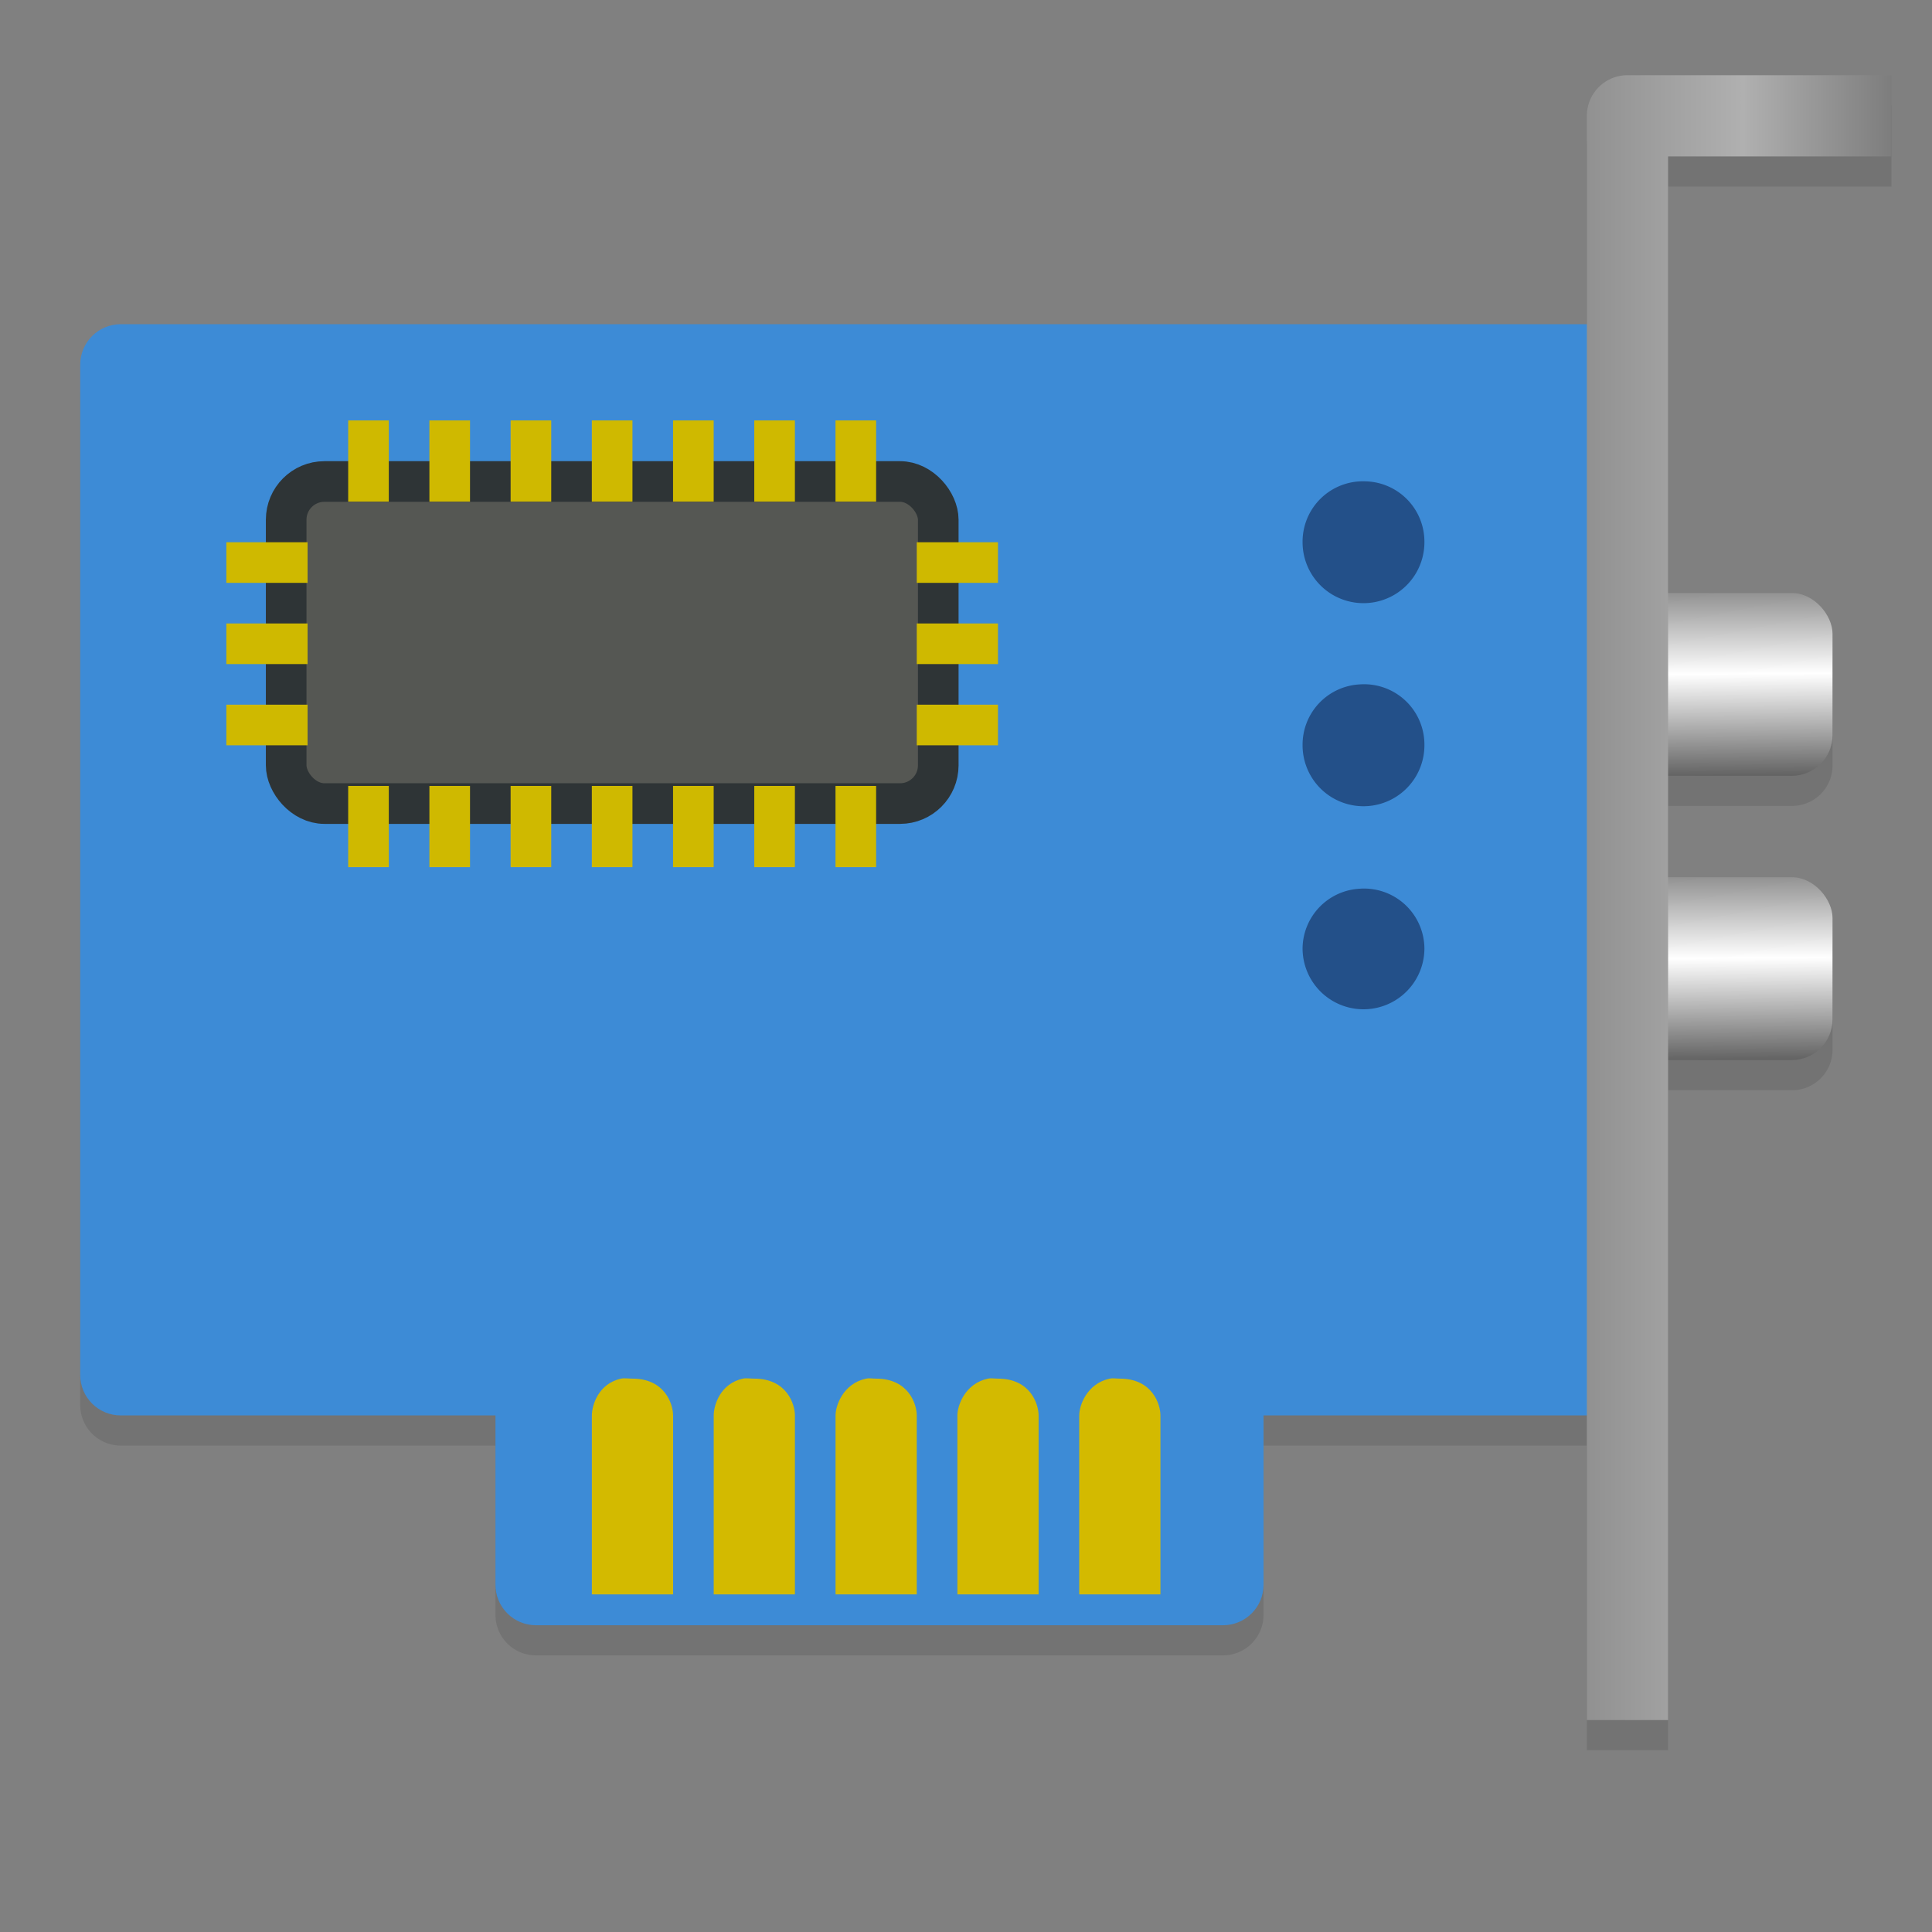 <svg height="128" width="128" xmlns="http://www.w3.org/2000/svg" xmlns:xlink="http://www.w3.org/1999/xlink">
  <rect width="100%" height="100%" fill="#808080" stroke="none"/>
  <linearGradient id="linearGradient4877">
    <stop offset="0" stop-color="#747474"/>
    <stop offset=".453" stop-color="#fff"/>
    <stop offset="1" stop-color="#3f3f3f"/>
  </linearGradient>
  <linearGradient id="linearGradient4899" gradientTransform="matrix(3.125 0 0 3.051 -14.762 -8.156)" gradientUnits="userSpaceOnUse" x1="42.366" x2="42.401" xlink:href="#linearGradient4877" y1="15.05" y2="20.018"/>
  <linearGradient id="linearGradient4925" gradientTransform="matrix(3.125 0 0 3.051 -14.762 10.679)" gradientUnits="userSpaceOnUse" x1="42.366" x2="42.401" xlink:href="#linearGradient4877" y1="15.05" y2="20.018"/>
  <linearGradient id="linearGradient932" gradientUnits="userSpaceOnUse" x1="95.539" x2="137.286" y1="59.469" y2="59.469">
    <stop offset="0" stop-color="#747474"/>
    <stop offset=".478" stop-color="#b0b0b0"/>
    <stop offset="1" stop-color="#3f3f3f"/>
  </linearGradient>
  <path d="m107.824 6.982a2.691 2.691 0 0 0 -2.689 2.691v13.805h-97.129c-1.491 0-2.691 1.201-2.691 2.691v66.914c0 1.491 1.201 2.691 2.691 2.691h24.82v11.209c0 1.491 1.201 2.691 2.691 2.691h45.504c1.491 0 2.691-1.201 2.691-2.691v-11.209h21.422v17.49 2.689h5.381v-2.689-41.033h8.207c1.491 0 2.689-1.201 2.689-2.691v-6.727c0-1.491-1.199-2.691-2.689-2.691h-8.207v-6.727h8.207c1.491 0 2.689-1.199 2.689-2.689v-6.729c0-1.491-1.199-2.689-2.689-2.689h-8.207v-28.926h12.107 2.691v-5.381h-2.691z" opacity=".1"/>
  <path d="m8.005 21.479c-1.491 0-2.691 1.2-2.691 2.691v66.915c0 1.491 1.2 2.691 2.691 2.691h24.821v11.21c0 1.491 1.2 2.691 2.691 2.691h45.505c1.491 0 2.691-1.2 2.691-2.691v-11.21h23.843c1.491 0 2.691-1.2 2.691-2.691v-66.915c0-1.491-1.2-2.691-2.691-2.691z" fill="#3d8bd6"/>
  <rect display="block" fill="url(#linearGradient4925)" height="12.108" rx="2.691" width="14.799" x="106.61" y="58.12"/>
  <rect display="block" fill="url(#linearGradient4899)" height="12.108" rx="2.691" width="14.799" x="106.61" y="39.29"/>
  <rect display="block" fill="#555753" height="21.339" rx="2.534" stroke="#2e3436" stroke-width="2.691" width="43.202" x="18.96" y="31.9"/>
  <path d="m21.5 34.61h37.982v15.826h-37.982z" display="block" fill="none" opacity=".17"/>
  <g fill="#cfb900">
    <path d="m60.738 35.925v2.691h5.381v-2.691zm0 5.381v2.691h5.381v-2.691zm0 5.381v2.691h5.381v-2.691z" display="block"/>
    <path d="m23.068 27.853v5.381h2.691v-5.381zm5.381 0v5.381h2.691v-5.381zm5.381 0v5.381h2.691v-5.381zm5.381 0v5.381h2.691v-5.381zm5.381 0v5.381h2.691v-5.381zm5.381 0v5.381h2.691v-5.381zm5.381 0v5.381h2.691v-5.381z" display="block"/>
    <path d="m23.068 52.07v5.381h2.691v-5.381zm5.381 0v5.381h2.691v-5.381zm5.381 0v5.381h2.691v-5.381zm5.381 0v5.381h2.691v-5.381zm5.381 0v5.381h2.691v-5.381zm5.381 0v5.381h2.691v-5.381zm5.381 0v5.381h2.691v-5.381z" display="block"/>
  </g>
  <path d="m109.978 111.265v-103.592h14.799" display="block" fill="none"/>
  <path d="m107.825 4.982a2.691 2.691 0 0 0 -2.691 2.691v103.592 2.691h5.381v-2.691-100.901h12.108 2.691v-5.381h-2.691z" display="block" fill="url(#linearGradient932)"/>
  <path d="m90.419 31.889a3.998 3.998 0 0 0 -4.12 4.036 4.036 4.036 0 1 0 8.072 0 3.998 3.998 0 0 0 -3.952-4.036zm-.336 13.454a3.998 3.998 0 0 0 -3.784 4.036 4.036 4.036 0 1 0 8.072 0 3.998 3.998 0 0 0 -4.288-4.036zm0 13.537a3.998 3.998 0 0 0 -3.784 3.952 4.036 4.036 0 1 0 8.072 0 3.998 3.998 0 0 0 -4.288-3.952z" display="block" fill="#235089"/>
  <path d="m14.996 35.925v2.691h5.381v-2.691zm0 5.381v2.691h5.381v-2.691zm0 5.381v2.691h5.381v-2.691z" display="block" fill="#cfb900"/>
  <path d="m41.147 91.338c-1.52.334-1.934 1.786-1.934 2.438v11.856h5.381v-11.856c0-.745-.539-2.438-2.691-2.438-.264 0-.54-.048-.757 0zm8.072 0c-1.52.334-1.934 1.786-1.934 2.438v11.856h5.381v-11.856c0-.745-.539-2.438-2.691-2.438-.264 0-.54-.048-.757 0zm8.156 0c-1.52.334-2.018 1.786-2.018 2.438v11.856h5.381v-11.856c0-.745-.539-2.438-2.691-2.438-.264 0-.455-.048-.673 0zm8.072 0c-1.52.334-2.018 1.786-2.018 2.438v11.856h5.381v-11.856c0-.745-.539-2.438-2.691-2.438-.264 0-.455-.048-.673 0zm8.072 0c-1.52.334-2.018 1.786-2.018 2.438v11.856h5.381v-11.856c0-.745-.539-2.438-2.691-2.438-.264 0-.455-.048-.673 0z" display="block" fill="#d3ba00"/>
</svg>
